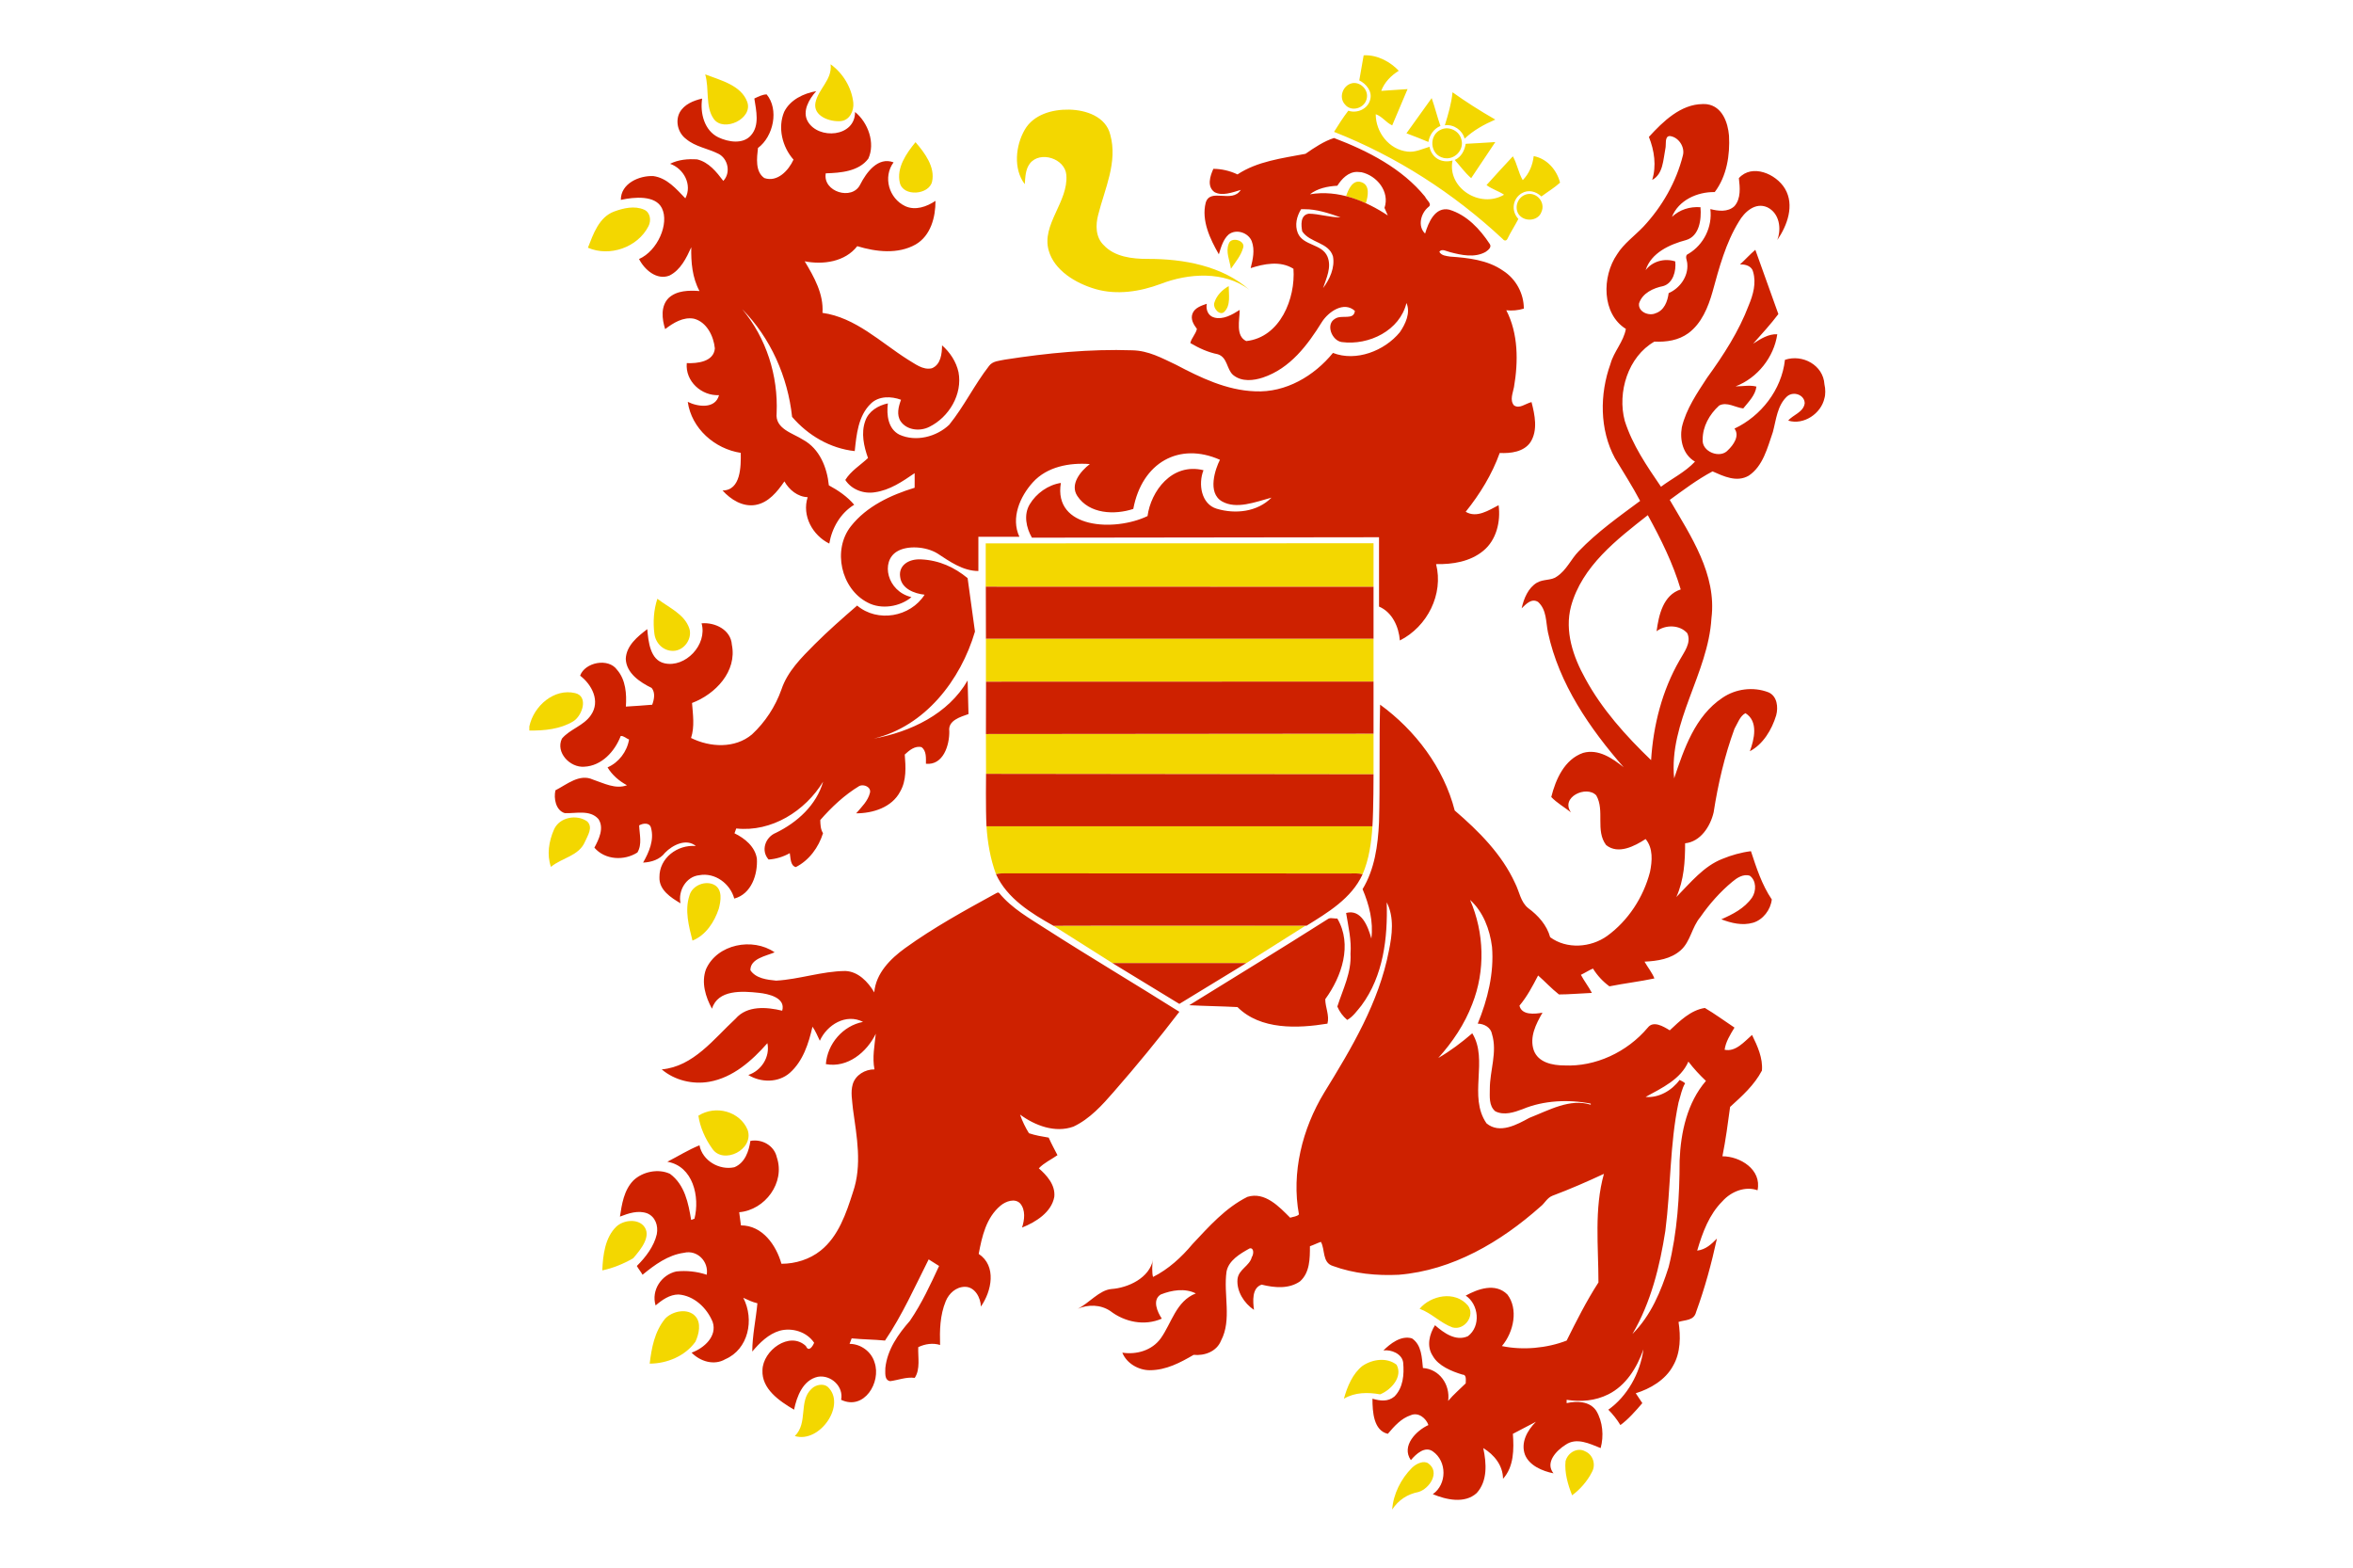 <svg xmlns="http://www.w3.org/2000/svg" height="1787" width="2681" viewBox="0 0 2144.8 1429.6"><path fill="#fff" d="M0 0h2145v1430H0z"/><path fill="#f3d700" d="M1287 1338c4-4 11-7 15-4 11 8 1 23-9 26-10 2-18 7-24 16 1-14 8-28 18-38zm140-6c2-8 11-13 18-9 7 3 10 12 6 19-4 8-11 16-18 21-4-10-7-21-6-31zm-687.3-66c3.9-4 10.8-5 14.6-2 17.7 16-7 52-29.8 45 12.3-12 3.2-32 15.2-43zm502.3-21c9-6 22-8 31-1 6 11-5 23-15 27-11-2-23-2-33 4 3-11 8-23 17-30zm-635.7-43c6.6-7 20.8-10 27.7-2 5.3 6 3.2 16-.1 23-9.2 13-25.9 20-41.7 20 1.7-14 4.3-29 14.1-41zm687.7-9c10-12 32-17 44-3 7 9-3 23-14 20-11-4-19-13-30-17zm-732.1-75c6.7-6 18.6-7 24.4-1 8.5 9-2.2 22-9.2 30-8.7 5-18.4 9-28.1 11 .6-14 2.5-30 12.9-40zm74.7-101c15.7-10 37.9-4 44.9 13 6.1 18-22.3 32-32.3 17-6.5-9-11.2-20-12.6-30zm323.7-173.1l229.7-.1-54 34.1h-122zm-331.9-27.4c2.4-9.5 14.8-14.3 22.9-9.8 7.4 4.2 5.8 14.5 3.9 21.6-4 12.1-11.8 24.2-24 29.1-3.3-13.2-7.2-27.5-2.8-40.9zm270.8-63.3H1251c-1 14.9-3 29.9-9 43.8-4-1.3-8-.7-12-.8H919.5c-3.9 0-7.9-.5-11.6.7-5.2-14-7.7-28.8-8.7-43.7zM505 756.1c5-11.3 20.8-14.1 30.3-7.3 5.5 5.4.4 12.8-2.1 18.5-5.5 13-21.1 14.6-31 22.9-3.9-11.1-1.9-23.4 2.8-34.1zm747-87.3v37l-353.2-.4-.1-36.3zm-769.5-6.6c3.9-18.7 22.6-35 41.8-30.4 12.4 2.9 6.5 20.8-1.9 25.8-11.8 7.1-26.3 8.5-39.9 8.3zm416.2-80H1252v39.1l-353.3.1zm-302.2-4.5c-1.4-10.6-.6-21.9 2.7-31.9 10.4 8.1 24.7 13.9 29.1 27 3 8.9-4.3 20.4-14.8 20.5-9.2.1-16-7.3-17-15.6zm302-82.4l353.5-.1v39.7s-236-.1-353.5-.1zM1107 275.6c2-6.3 7-11.4 13-14.8 0 7.8 2 17.5-4 23.4-4 4.2-11-3.5-9-8.6zm13-53.4c2-6.9 16-3 13 4.1-2 7-7 12.7-11 18.7-1-7.5-5-15.3-2-22.8zm-560.2-29.4c8.5-3.1 18.5-5.5 27.3-1.7 5.7 2.5 6.7 9.9 4 15.1-9.9 19.4-35.5 28.2-55.2 19.6 4.9-12.5 10.1-27.9 23.9-33zM1392 177c9-1.9 17 7.7 13 16.3-3 8.4-16 9.4-21 1.6-4-6.8 0-16.2 8-17.9zm-165 1.7c2-5.8 6-15.5 14-12.6 8 2.7 6 12.7 4 19.1-6-2.5-12-4.8-18-6.5zm109-47.6c9-.4 18-1.1 27-1.6l-22 32.9c-6-5.3-10-11.1-15-16.6 6-2.6 9-8.6 10-14.7zm-515.8 35.5c-3.2-13.7 6-26.8 14.3-37 8.4 9.7 18.1 22.7 15.1 36-2.8 12.1-26.4 14-29.4 1zm493.8-48.7c7-2.9 16 1.3 18 9 3 9.4-6 19.3-16 17.1-13-2.8-14-21.4-2-26.1zm-379.9.3c8-13.8 25-18.58 40.4-18.27 15.4.27 33.5 6.37 37.5 22.77 7 25.1-5 49.3-11 73.2-2.4 9.1-2.5 20.2 5 27.5 10 10.8 26 12.6 40 12.6 33-.1 68 6.3 93 28.3-23-17.7-56-15.2-81-5.5-19 7.1-40 10.3-59.4 4.7-18.2-5.3-37.6-17-42.7-35.2-6.7-23.6 18-44.3 16.1-68.7-1.1-15.2-24-22.4-33.2-10.6-4.1 5.3-4.2 12.4-4.7 18.9-10.6-13.9-8.4-35.2 0-49.7zm347.9 3.3l23-32.05c3 8.39 5 16.95 8 25.35-6 2.5-10 8.2-11 14.6-6-2.5-13-5.3-20-7.9zm42-37.4c12 8.56 25 16.9 39 24.9-10 4.3-20 9.8-28 17.4-2-7.8-10-13.3-18-12.2 3-9.7 6-19.77 7-30.1zm-92-8.13c7-1.88 15 4.82 14 12.69-1 9.78-14 14.04-20 6.62-6-6.48-2-17.27 6-19.31zM650.6 108.4c-7.9-11.08-3.9-27.33-7.8-40.61 14 5.39 32.7 9.87 38.3 25.05 5.6 15.46-21.6 28.06-30.5 15.56zm106.5-49.8c11.2 8.03 19.2 21.16 20.7 35.01.7 7.29-3.2 15.99-11.4 16.79-10 .9-25.5-4.6-23.1-16.84 2.6-12.57 15.5-20.93 13.8-34.96zm485.9-8.17c13-.7 25 6.58 32 14.08-7 4.38-13 10.34-16 18.34 8-.44 16-1.25 24-1.63l-14 33.08c-6-2.9-9-8.1-15-10.2 0 16.4 12 32.2 29 34.1 7 .8 13-2.3 20-4.4 2 10.1 11 15.3 21 12.5-5 25 25 44.1 47 31.2-5-3.4-11-5-16-8.8 8-8.8 16-17.8 24-26.2 4 7.1 5 14.9 9 21.7 6-6.1 9-13.7 10-21.9 12 2.3 21 12.4 24 24.2-5 4.6-11 8.1-17 12.6-5-4.8-12-6.5-18-2.9-8 4.8-10 15.7-3 23.4-3 5.9-7 11.9-10 18.2-1 2-3 1.7-4 .3-45-42-97-75.5-154-97.9 4-6.4 8-12.8 13-19.3 8 2.8 18-1.58 20-10.31 2-7.49-4-14.42-10-17.31z"/><path d="M744 83.09c-11.6 2.07-23.7 7.82-29.2 18.81-6.1 14.5-1.7 32.1 8.5 43.6-4.5 9.9-14.7 20.9-26.6 16.8-8.5-5.9-6.8-18.4-5.8-27.4 14.2-10.6 19.3-35.18 7.9-48.86-4.1.12-7.6 2.11-11.2 3.75 1.7 11.11 5 24.61-3.2 33.71-7.3 8.2-20.5 6-29.6 1.7C642 119 638 103.1 640 89.86c-7.9 1.83-16.4 5.22-20.5 12.74-4.2 8.1-1.4 18.7 5.9 24.1 8.4 7.1 19.8 8.6 29.5 13.5 8.8 4.5 11.4 17.4 4.4 24.7-6.2-8.2-13.3-17.1-23.8-19.6-8.4-.6-17.2.2-24.7 4 12.5 4.4 20.4 19.1 13.9 31.5-8.2-8.5-16.7-18.6-29.2-20.3-12.9-.6-29.7 6.8-29.6 21.7 12.3-2.7 31.5-4.4 37.4 7.5 7 14-3.9 39-20.8 46.4 4.9 9.7 16.1 19.6 27.7 15.1 10.2-5.1 15.4-16 19.9-25.8-.3 13.6.9 27.7 7.5 39.9-9.6-.7-20.6-.6-28.1 6.3-7.5 7.5-6.1 19.2-3.2 28.4 7.4-5.7 16.5-11.3 26.2-9.5 11.7 3 18 15.9 19.1 27.1-1 12.2-16 13.8-25.6 13.4-1.5 16.5 13.4 30 29.4 29.2-3.4 12.8-19.3 10.7-28.5 6.1 3.4 24.3 24.6 42.9 48.3 46.5.2 12.2.2 34.2-16.6 34.3 7.5 8.3 18.3 15.1 29.9 13.2 12-2 20-12.1 26.5-21.5 4.3 7.7 12.1 14.1 21.2 14.4-5.4 16.9 4.4 34.7 19.7 42.3 2.4-14.2 10.2-27.8 22.7-35.4-6.3-7.5-14.6-13.1-23.1-17.7-1.6-16.2-8.4-33.3-23.4-41.5-9.4-6.1-25.8-9.9-24.2-24.3 1.5-34.2-9.4-68.5-31.4-94.8 25.9 26.2 41.6 61.7 45.5 98.2 14.5 16.9 34.8 28.8 57.1 31.2 1.6-15 3.1-32.1 14.7-43.3 7.3-7.1 18.5-6.8 27.5-3.5-2.3 6.2-4.3 13.7-.3 19.7 5.7 8.2 17.7 9.3 26.1 5 17.9-8.8 30.4-29.7 26.6-49.8-2.1-9.6-7.7-18.1-15-24.5-.1 7.6-1.1 17.6-9.3 20.9-8.2 1.9-15.3-4.1-22-8-24.8-15.7-47.6-38.3-77.7-42.5 1.2-17.2-7.7-32.8-16.2-47 16.8 3.3 36.8.5 47.9-13.8 17.1 5.2 37.1 7.6 53.3-1.6 13.7-8 18.1-24.9 18-39.7-7.9 5.3-18.3 9.1-27.6 4.8-14.8-7-20.5-26.5-10.6-39.9-14.2-5.4-24.8 9.2-30.4 20.2-7.3 15-34.4 6.6-31.4-10.2 13.5-.4 30.1-1.7 38.8-13.4 6.5-14.2-.2-32.9-12.1-42.5.1 23-33.4 25.4-43.1 8.6-5.3-9.3 1.2-20.38 7.7-27.61zm808 11.77c-20 .18-36 15.74-49 29.94 5 12.5 7 26.4 3 39.2 10-5.3 10-18.4 12-28.4 1-3.7-1-11.4 4-11.6 8 .8 14 10 12 17.6-6 24.2-19 46.8-36 65-8 8.4-18 15.5-24 25.2-14 20.3-14 54.3 8 68-2 11.6-11 20.7-14 31.8-10 27.7-10 60 4 86 8 13.3 16 25.7 23 39-19 14.1-39 28.2-56 45.9-7 7.1-11 17.2-20 23.1-5 3.7-12 2.1-18 5.5-8 4.7-12 14.4-14 23.4 4-3.8 9-9.5 15-5.8 8 7.3 7 18.4 9 27.8 10 46.8 38 87.4 69 122.9-10-8-23-17.1-37-13.1-17 5.9-25 24.2-29 40.2 5 5.3 12 9.3 18 14-10-13.7 14-25 23-15.5 8 13.8-1 32.1 9 45.3 11 8.9 26 1 36-5.5 7 8.5 6 20.1 4 30-6 23.2-20 44.5-39 58.3-15 10.8-37 12.3-52 1.2-3-11-11-19.9-20-26.5-7-5.6-8-15-12-22.8-12-26.3-33-47.3-55-66.2-10-39-36-73.2-68-96.5-1 35.8 0 71.6-1 107.3-1 21.1-4 42.8-15 60.9 6 14.1 10 29.6 8 45-3-10.8-9-27.1-23-23.3 2 12.4 5 24.7 4 37.3 1 16.9-7 32.4-12 48 2 4.8 5 8.8 9 12.2 5-2.7 9-8.3 13-13.2 20-27 24-61.6 23-94 7 13.5 5 29.7 2 44.1-9 47-34 88.8-59 129.4-20 33-30 73-23 111-2 2-5 2-8 3-10-10-23-24-39-19-20 10-35 27-50 43-10 12-22 23-36 30-1-3-1-12 0-16-3 17-23 26-38 27-11 1-20.4 13-30.6 18 9.3-4 20.6-4 29.6 2 13 10 31 14 47 7-4-6-9-17-1-22 10-4 22-6 32-1-18 7-22 27-32 41-8 11-22 15-35 13 4 10 15 16 25 16 15 0 28-7 40-14 10 1 21-3 25-13 10-19 2-42 5-63 2-10 12-16 21-21 4-1 4 5 2 8-2 8-12 11-13 20-1 11 6 22 15 28-1-8-2-20 7-23 12 3 25 4 35-3 9-8 9-21 9-32 3-1 7-3 10-4 4 7 1 19 11 22 19 7 40 9 60 8 49-4 93-30 129-62 4-3 6-8 11-10 16-6 32-13 47-20-9 32-5 66-5 99-11 17-20 35-29 53-18 7-40 9-59 5 11-13 15-34 5-47-11-11-27-5-38 1 12 8 14 28 2 37-11 5-22-3-30-10-5 8-8 19-2 28 5 9 17 14 27 17 4 0 3 5 3 8-5 5-11 10-16 16 2-15-8-29-23-30-1-9-1-21-10-27-10-3-20 5-26 11 7-1 17 3 18 11 1 11 0 23-8 31-6 5-13 4-20 2 0 12 1 29 14 32 6-7 12-14 21-17 7-3 14 3 16 9-11 5-25 19-16 32 5-6 13-13 20-8 13 9 13 30 0 39 12 5 29 9 40-1 10-11 9-27 6-41 10 6 18 16 18 28 10-11 10-27 9-41l21-11c-8 8-14 19-10 30 4 10 16 15 26 17-8-10 3-21 11-26 10-7 22-1 32 3 3-11 2-24-4-34-6-9-18-9-27-7v-3c13 2 26 1 38-5 16-8 26-24 32-41-3 22-15 43-32 55 4 4 8 9 11 14 7-5 14-13 20-20l-6-9c13-4 27-12 34-25 7-12 7-27 5-40 6-2 14-1 16-9 8-22 14-44 19-67-5 5-10 10-18 11 5-17 11-33 23-45 8-9 21-14 32-10 4-19-16-31-32-31 3-15 5-30 7-45 11-10 22-19.8 29-33.1 1-11.3-4-22.3-9-32.5-7 6.1-15 15.7-25 13.5 1-7.2 5-13.6 9-20.2-9-6-18-12.6-27-17.9-13 2-23 12-32 20.4-6-3.7-15-9-20-2.5-19 22.6-48 35.8-76 34.5-11 0-24-2.7-28-13.9-4-12 2-23.8 8-34.2-7 1.3-19 2.5-21-6.4 7-8.3 12-17.9 17-27.5 6 5.2 12 11.8 19 17.3 9 0 20-1 30-1.4-3-5.8-7-10.8-10-16.5 4-1.9 7-4 11-5.7 4 6.4 9 11.8 15 16.2 14-2.8 28-4.4 41-7.2-2-5.2-6-10-9-15.3 12-.6 24-2.4 33-10.4s10-21 18-30.4c8-11.6 18-22.9 29-32 4-3.4 10-7.5 16-5.5 6 4.4 6 13.9 2 19.9-7 10-18 15.4-28 19.8 9 3.4 19 6 29 3.1 9-2.7 16-11.8 17-21.2-9-13.3-14-28.8-19-44-9 1.1-18 3.7-26 7-17 6.6-29 21.6-42 34.8 7-15.5 8-32.5 8-49 14-1.4 23-15.3 26-28.2 4-25.8 10-51.7 19-76.2 3-5.2 5-11.6 10-14.2 12 7.4 8 24 4 34.7 12-6.3 20-19.5 24-32.7 2-7.4 1-17.5-7-21-14-5.4-30-3.2-42 5-25 16.7-35 46.6-44 73.4-5-51.6 31-95.4 34-145.9 5-40.1-19-75.2-38-107.9 12-8.7 25-18.6 39-26 10 4.4 22 10.3 33 3.9 13-8.7 17-25.3 22-39.8 3-11.2 4-24.3 13-32.5 6-5.1 16-1.2 16 6.3-1 8.2-11 10.7-15 15.8 14 4.4 30-6.4 33-20.4 1-3.1 1-8.7 0-12.6-1-17.6-20-27.8-36-22.4-3 27.5-22 51.4-46 62.7 5 6.6-1 15-6 19.7-7 8-24 1.5-23-9.8 0-11.7 6-22.7 15-30.9 7-3.8 15 1.9 22 2.6 5-6.2 11-12 12-19.9-6-1.6-12-.2-19-.2 20-7.6 35-26.7 38-47.5-8-.4-15 4.1-22 8.6 8-9 16-17.7 23-27l-21-58.6c-5 4.3-9 8.8-14 13.4 5-.4 11 1.6 12 6.8 3 10.2 0 20.8-4 30.4-9 23.8-23 45.4-38 66.1-9 13.8-19 28.3-23 45.1-2 11.6 1 24.9 12 31.3-9 9.6-21 15.4-31 22.9-13-19.1-26-38-33-60-7-26.1 3-58.6 27-72.3 11 .5 22-1.1 31-7.7 12-8.9 18-23.6 22-37.7 6-21.9 12-44.5 24-64 5-8.7 15-18 26-13 11 5.4 13 19.4 9 29.8 9-13 16-31.7 7-46.8-8-13.5-30-23-42-9.6 1 8.5 2 18.6-4 25.5-6 5.7-15 4.5-22 2.7 2 16.1-6 32.5-20 40.8-4 1.5-1 6.1-1 9.2 1 11.6-7 22.3-17 26.6-1 7.5-4 15.8-12 18.4-6 2.7-16-1.2-15-9 3-9.4 13-14 22-15.8 9-2.6 12-13.8 11-22.5-10-3.2-21 0-27 8 5-15.9 22-23.5 37-27.5 12-3.6 14-18.7 13-29.9-10-.7-19 2.3-26 8.8 6-15.1 23-22.9 39-22.6 11-14.5 14-33.8 13-51.5-1-11.7-6-26.54-20-28.56-1-.13-2-.19-4-.18zm-336 30.94c-9 2.8-18 8.8-26 14.4-21 4-44 6.8-62 18.8-7-3.4-15-5.1-22-5.1-3 6.6-6 16.1 1 21.2 7 3.8 16 .4 24-2-8 12.7-28-2.3-32 11.8-4 16.1 4 33 12 46.9 2-6.6 4-13.7 9-18.1 7-5.4 18-1.5 21 6.2 3 8 1 16.6-1 24.5 12-3.9 27-7 39 .6 2 26.9-12 62.5-43 65.9-10-4.6-6-19.3-6-28.4-7 4.5-15 9-23 7-6-1.5-8-7.5-7-12.6-5 1.7-11 3.7-13 8.9s1 10 4 14c-1 4.7-5 8.3-6 12.9 8 4.7 16 8.4 25 10.2 9 2.8 8 13.7 14 18.9 8 6.6 19 5 27 2.4 25-8.3 41-29.8 54-50.8 6-9.3 20-19.1 30-10-1 8.9-12 3.1-18 7.1-9 5-3 20 6 21.3 25 3.3 53-10.7 59-35.6 4 8.9-1 19.3-6 26.6-14 17.1-40 27.1-61 18.9-17 20.9-43 36.4-71 35-26-.9-50-12.6-72-24.2-13-6.1-25-12.9-40-13.2-38.5-1.3-77.5 2.5-116 8.5-5 1.1-11.2 1.2-14.5 5.8-13.3 17.1-22.7 36.8-36.3 53.6-11.7 11.1-30.5 15.8-45.4 9-10.4-5.3-11.8-18.1-10.5-28.5-8.9 1.9-17.6 7.1-20.6 16-4 11.1-1.3 23.1 2.5 33.8-6.9 6.5-15.6 11.7-20.7 20 5.7 8.8 16.8 12.9 27 11.2 13.6-1.9 25.1-9.8 36.2-17.4.1 4.4 0 8.8 0 13.3-21.7 6.6-43.8 16.9-58.1 35.1-17 21.5-9 57.1 15.2 69.5 12.4 6.7 29.6 3.9 40-4.9-22.3-5.3-28.3-32.5-13.2-41.6 9.3-5.7 26.3-4.7 36.9 1.8 11.3 7.4 23.1 15.9 37.3 16v-31.2h37.4c-8-17.1.5-36.7 12.3-49.7 13-14.3 33.4-18 51.9-16.6-8.5 6.5-18.4 18.5-11.4 29.1 10.9 16.5 34 17.4 51 11.8 8-42.5 42-61.2 79-44.8-4 7.8-12 30.1 2 38 13 7.3 30 .6 45-3.5-13 13.1-33 15.2-50 10.1-14-4.2-17-22.4-12-35.1-29-7.1-48 19.4-51 41.8-30 14.4-86 11.7-79-30.2-11.7 1.8-22.4 9.5-28.4 19.5-5.7 9.5-3.2 21.3 2 30.4l316.4-.4v63.2c12 5.1 18 18.3 19 30.9 25-12.6 40-42.2 33-69.6 15 .3 31-2.2 43-12.1 12-9.8 16-26.6 14-41.6-9 4.6-20 12-30 6 13-16.2 24-34.1 31-53.6 10 .5 22-1 28-9.8 7-10.9 4-25 1-36.6-6 1.6-11 6.4-16 3-4-4.8-1-11.2 0-16.6 4-23.2 4-48.9-7-70.1 5 .6 11 .1 16-1.5 0-13.5-7-27-19-34.6-14-9.8-32-11.7-48-12.8-4-.6-8-.9-10-4.3 2-3.5 7-.3 10 .3 10 2.6 22 5.3 32-.2 2-1.4 6-4.1 4-7.2-9-13.7-21-26.6-37-31.4-13-2.9-19 11.8-22 21.8-7-6.7-4-18.5 3-24.2 4-2.7-2-6.6-3-9.4-21-25.8-52-41.7-83-53.5zm21 30.9c1 0 2 .1 4 .3 14 3.1 26 17.6 21 32.5 1 2.1 2 4.4 3 6.9-20-13.2-45-23.7-71-19.3 7-5.4 16-7.3 25-7.8 4-6.3 10-12.6 18-12.6zm-48 34c11-.1 22 3.6 33 7.4-10 .2-20-3.3-29-3.3-8 1.2-7 10.8-6 16.1 7 10.6 24 9.8 28 22.7 2 10.3-3 21.1-9 29 3-9.1 8-19 4-28.7-5-11.8-22-9.7-27-21.4-3-7.4-1-15.4 3-21.8zm313 278.9c12 21.9 23 44 30 67.7-16 5.1-20 23.3-22 38.1 8-6.1 21-6.1 28 1.8 4 8.8-3 17.3-7 24.6-16 27.7-24 59.4-26 91.1-23-22.1-45-46.6-60-74.4-11-19.7-19-43.1-13-65.8 10-36.7 42-61.1 70-83.1zm-662.4 40.3c-12.2-.6-20.6 6.1-19.1 15.9 1.2 10.9 13 15.3 22.3 16.3-13 20.4-42.9 25.6-61.5 9.9-13.3 11.5-26.5 23.1-38.9 35.5-11.9 12-24.6 24.5-30.1 41-5.5 15.5-14.8 29.8-26.9 41-15.5 13-38.2 11.8-55.5 3.2 3.4-10.3 1.7-21.3.9-31.9 21.3-8 41.2-28.8 36.3-53.1-.9-13.6-15.3-20.6-27.6-19.5 5.5 19.6-14.9 40.8-33.9 36.4-13-3-14.6-19.7-15.6-31.1-8.9 6.8-19.1 15-19.6 27.1.5 13.1 13 21.3 23.6 26.5 3.5 4.3 2.3 10.5.5 15.3-8 .7-16 1.2-24 1.7.8-11.5-.1-24.4-8-33.5-8-11.3-29.4-6.8-33.7 5.3 10.6 8.1 18.7 23.1 9.9 35.9-6.7 9.9-19.1 12.7-26.5 21.5-6 12.6 7.4 26.6 20.3 25.6 15.9-.7 27.9-13.9 33.3-28 2.7-.3 5.1 2.3 7.6 3.2-1.8 11-9.4 21-19.6 25.4 4.2 7 10.5 12.4 17.7 16.3-10.5 3.9-21.2-1.9-31.1-5.2-12.2-5.6-23.7 4.5-34.1 9.8-1.7 7.2.2 18.3 8.5 20.8 10.1.5 22.9-3.4 30.7 5.4 5.4 8.2.4 18.4-3.7 26.1 9.7 11.3 27.2 12.1 39.2 4.4 4.5-7.4 1.9-16.5 1.6-24.7 3.5-2.1 9.6-2.8 10.8 2.2 3.1 11.1-1.8 22.2-7.2 31.7 7.5-.3 15.3-2.8 20-9 6.8-7 19.4-13.4 28.1-6.1-16.7-1.5-33.4 10.9-33.2 28.4-.5 11.6 10.4 18.6 19.2 23.8-2.4-11.3 5.1-24.4 17.1-25.6 14.3-2.7 28.2 7.7 31.9 21.3 15.6-4.1 21.5-22 20.6-36.5-1.7-10.9-11.1-18.5-20.4-23 .5-1.5 1-3 1.6-4.4 32.2 3.5 62.9-15.9 79.2-42.7-6.1 21.4-23.6 37.2-43.1 46.7-9.6 3.9-13.9 16.2-6.6 24.3 6.7-.4 13.4-2.5 19.3-5.8.8 4.2.4 11.4 5.5 12.7 12.1-6.1 20.8-18 24.8-30.9-2.3-3.6-2.4-7.9-2.5-12 10.4-11.9 22.1-22.9 35.7-31.1 4-1.8 10.8 1 9.6 6.2-1.8 7.5-7.7 13.1-12.6 18.8 15.2 0 32.6-5.4 40.1-19.8 5.9-10.2 5.1-22.4 4.2-33.8 4.1-3.8 9.4-8.3 15.4-6.7 4.5 3.5 3.9 10 3.9 15.1 15.8 1.6 21.5-16.9 21.3-29.6-1.4-9.9 10.2-13.1 17.5-15.7l-.8-30.6c-17.6 30.6-52.1 46.9-85.6 53 46.7-11.1 79.3-53.3 92.3-97.6L882 527c-11.9-9.8-25.7-16.3-42.4-17.1zm59 24.9l.1 47.4H1252v-47.3zm353.4 86.5l-353.2.1-.1 47.7 353.3-.3zm-353.2 84.1s-.4 31.8.4 47.8H1251c1-15.7 1-47.4 1-47.4zm14.8 90.7c-1.9.1-3.8.2-5.7.8 10.1 22.1 32 35.6 52.4 47 76.7-.3 153.7 0 230.7-.1 19-11.8 41-24.8 51-46.8-4-1.3-8-.7-12-.8zm-4 17.5c-.9.1-2 1-2.8 1.3-27.9 15.3-55.9 30.7-81.7 49.3-13.4 9.7-26.7 22.9-28.2 40.4-5.6-9.6-14.7-19.1-26.4-19.5-21.4.2-41.8 7.6-63 8.8-8.3-.8-18.5-2-23.5-9.5-.1-10.7 14.2-12.9 22.1-16.3-20-13.8-52.5-7.6-62.6 15.5-4.4 12-.4 25.1 5.5 35.9 5.4-17.7 27.9-16.1 42.6-14.5 8.8.9 24.8 4.4 21.4 16.3-14.1-3.4-32-4.9-42.5 7.3-19.8 18.3-38.4 43.6-67.3 46.2 11.7 10 28.2 13.9 43.2 11.3 21.8-3.8 39-19.2 53.1-35.2 2.6 12.5-5.5 25.1-17.4 29 11.5 7.1 27.4 7.2 37.8-1.9 12.1-10.7 17.2-26.9 20.7-42.1 2.8 3.9 4.6 8.5 6.7 12.8 6.5-14.5 23.8-25.2 39.4-17.2-18.4 3.5-32.5 20-33.9 38.5 19.8 3.7 37.4-10.9 45.5-27.7-1.1 10.8-3.3 21.6-1.2 32.5-8.5-.1-17.3 5.1-19.8 13.5-2.1 7.3-.5 14.7.2 22.7 3.4 25 8.6 51-.1 76-6.1 19-13.1 40-29.4 53-10 8-23 12-35.7 12-4.8-17-17.3-35-36.9-35-.4-4-1.2-8-1.6-12 23.6-2 42.1-27 34.3-50-2.4-11-13.8-17-24.1-15-1.3 9-4.8 20-14.6 24-13.8 3-29.1-6-31.8-20-10 4-19.5 10-29.3 15 23.5 4 29.8 32 24.7 52-.8 0-2.2 1-3 1-2.5-15-5.7-32-19.3-42-10.7-5-24.9-2-33.3 6-8.8 9-10.6 22-12.3 33 7.8-3 16.5-6 24.8-3 7.3 3 10.3 11 8.8 19-2.5 11-10.1 21-18.2 29 1.7 3 3.5 5 5.2 8 11-9 23.1-18 37.7-20 12.2-3 22.8 8 20.8 20-8.9-3-18.6-4-27.8-3-13.4 3-23 17-18.8 31 5.8-5 12.8-10 20.9-10 13.9 1 25.8 12 31.1 25 4.4 13-7.9 24-19.2 28 7.8 8 20.5 12 30.7 6 21-9 26.8-36 16.4-56 4.3 2 8.5 4 12.9 5-1.4 15-4.6 29-4.7 44 6.8-8 14.8-16 25.1-19 11.3-3 24.6 1 31.3 11-1.2 3-4.9 9-7.5 3-14.8-14-39.3 4-39.6 22-.8 17 15.2 28 28.8 36 2.5-12 8-27 21.7-30 12-2 23.7 9 21.2 21 21 10 36.7-16 30.5-34-2.9-10-12.7-17-22.8-17l1.9-5c10.1 1 20.3 1 30.4 2 15.6-23 27.2-49 39.8-74 3.1 2 6.2 4 9.5 6-7.9 17-15.7 34-26.6 50-10.5 12-20.6 26-22.4 43 .1 4-1.2 11 4.4 12 7.5-1 14.7-4 22.4-3 5.3-8 2.8-19 3.2-28 6.2-3 13.4-4 19.9-2-.4-13-.2-27 5.2-40 2.9-7 9.4-13 17.5-13 9.1 0 14.3 10 14.5 18 9.8-14 14.6-37-2-48 3-16 6.8-33 19.9-44 4.8-4 13.1-7 17.9-2 5.1 6 4 15 1.7 22 12.6-5 26.9-14 29.4-28 1.2-11-7.2-20-14.1-26 4.7-5 11.3-8 17-12-2.5-5-5.4-10-8-16-5.9-1-12.2-2-18-4-3.1-5-6.1-11-8.1-17 13.6 10 31.9 17 48.6 11 15-7 26.6-20 36.6-31.5 21-24 41-48.4 60-73.2-40-25.2-81-49.5-121.1-75.2-15.1-9.8-31.4-18.8-43-32.9-.4-.5-.8-.6-1.3-.6zm430.4 6.7c12 10.9 18 26.9 20 42.8 2 23.9-4 48-13 70 6 .1 12 3.6 13 9.6 5 16.4-2 33.2-2 49.9 0 6.9-1 15.4 5 20.4 8 4 17 1 25-2 19-8 42-9 62-5v1c-19-6-38 5-56 12-11 6-27 15-39 5-17-24.5 2-57.7-13-82.1-10 8.6-20 16.1-31 22.5 13-14.5 24-30.7 31-49.2 12-30.3 11-65-2-94.9zm-127 16.6c-1 .1-2 .3-3 1.1-42 26.7-84 52.3-126 78.3 15 .8 29 .9 44 1.7 21 21 55 19.5 82 15.1 2-7.5-2-14.9-2-22.3 15-20.5 25-49.8 11-73.5-2 .1-4-.4-6-.4zm-199 41l61 37.2 61-37.2zm525 89.8c5 6.5 10 11.9 16 17.6-17 19.7-23 46.7-24 72.7 0 32-2 65-10 97-7 22-16 44-33 61 17-29 25-62 30-94 5-39 4-79 12-117 2-6.4 3-12.6 6-17.5-1-1.1-3-2.1-5-3.1-7 9.6-19 16.6-31 15.5 15-8.2 32-16.1 39-32.2z" fill="#ce2100"/></svg>